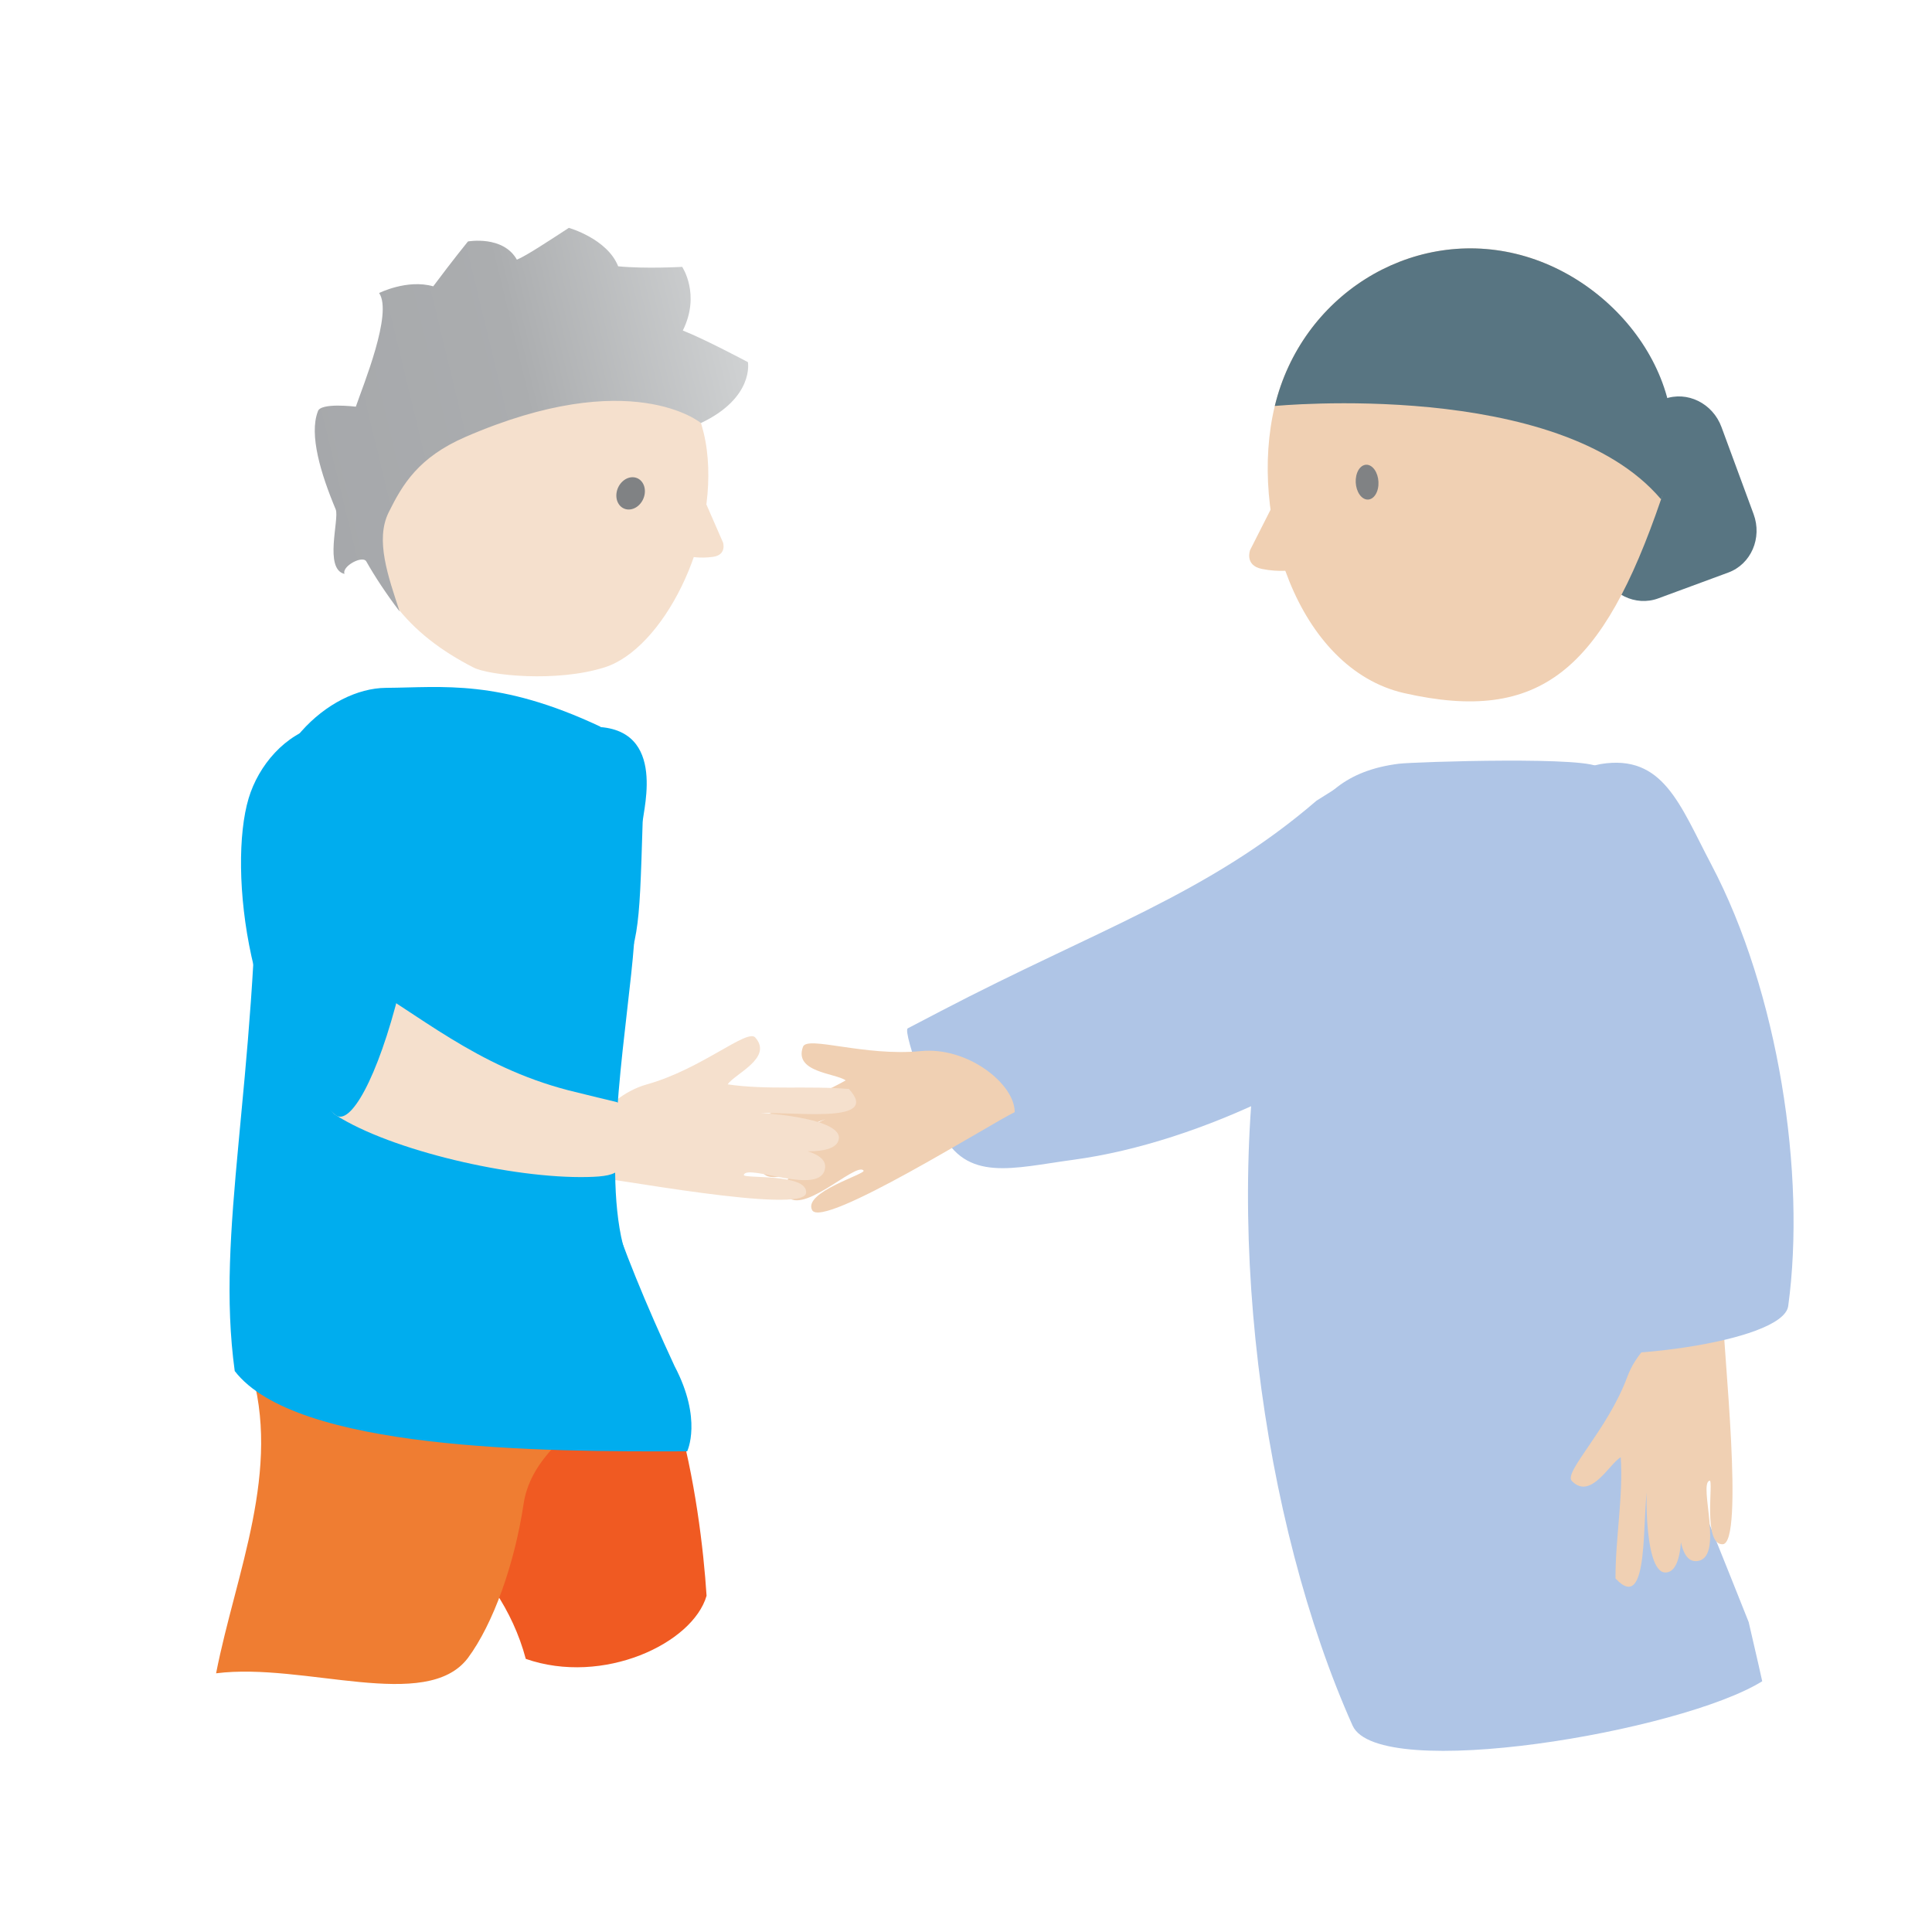 <?xml version="1.0" encoding="utf-8"?>
<!DOCTYPE svg PUBLIC "-//W3C//DTD SVG 1.1//EN" "http://www.w3.org/Graphics/SVG/1.1/DTD/svg11.dtd">
<svg version="1.1" xmlns="http://www.w3.org/2000/svg" xmlns:xlink="http://www.w3.org/1999/xlink" x="0px" y="0px" width="160px"
  height="160px" viewBox="0 0 160 160" enable-background="new 0 0 160 160" xml:space="preserve">
  <path fill="#587582" d="M145.225,42.576c0.729,1.978-0.209,4.145-2.095,4.84l-5.802,2.14
    c-1.885,0.695-4.005-0.344-4.735-2.322l-2.658-7.209c-0.728-1.978,0.209-4.145,2.095-4.84
    l5.802-2.14c1.886-0.695,4.005,0.345,4.734,2.322L145.225,42.576z"/>
  <path fill="#F0D0B3" d="M137.562,41.351c3.03-8.849-3.182-18.195-12.019-20.33
    c-8.832-2.136-17.774,3.508-19.97,12.601c-2.198,9.096,1.866,21.778,10.731,23.783
    C127.593,59.962,132.731,55.464,137.562,41.351z"/>
  <path fill="#808284" d="M112.751,41.144c0.454,0.429,1.03,0.236,1.287-0.433
    c0.257-0.67,0.097-1.564-0.357-1.996c-0.453-0.429-1.029-0.235-1.286,0.435
    C112.139,39.822,112.299,40.713,112.751,41.144z"/>
  <path fill="#AFC5E6" d="M145.939,139.235c-6.734,4.185-31.713,8.398-33.915,3.691
    c-7.548-16.862-10.985-42.328-6.988-61.968c1.865-9.165,2.069-16.62,10.821-17.71
    c1.217-0.151,16.418-0.652,16.57,0.375c0.001,0.007,1.21,2.081,0.845,5.707
    c-3.189,31.628,3.489,44.626,11.546,65.003C145.532,137.372,145.939,139.235,145.939,139.235z"/>
  <path fill="#AFC5E6" d="M111.327,64.871c3.328,2.689,9.904,14.676,7.894,16.632
    c-7.258,6.837-19.628,13.104-30.349,14.548c-5.003,0.675-8.837,1.892-10.946-2.376
    c-0.293-0.593-3.242-8.252-2.747-8.513c0.005-0.001,1.016-0.532,2.76-1.441
    c12.834-6.699,22.128-9.691,31.087-17.41C110.449,65.408,111.327,64.871,111.327,64.871z"/>
  <path fill="none" d="M130.083,63.122c4.832,1.283,4.447,5.458,5.097,9.608"/>
  <path fill="#587582" d="M137.562,41.351c3.602-8.625-3.182-18.195-12.019-20.33
    c-8.832-2.136-17.774,3.508-19.97,12.601C105.574,33.623,129.096,31.329,137.562,41.351z"/>
  <path fill="#F0D0B3" d="M60.823,93.478c2.956-1.456,6.397-2.393,9.213-4.005
    c-0.84-0.603-4.318-0.661-3.536-2.783c0.344-0.946,5.117,0.819,9.757,0.357
    c3.896-0.386,7.793,2.732,7.776,5.057c-1.883,0.885-15.949,9.737-16.779,8.109
    c-0.761-1.485,4.49-2.991,4.262-3.271c-0.626-0.778-5.367,4.088-6.493,1.888
    c-0.861-1.683,4.325-3.685,5.288-4.137c-1.007,0.569-6.331,4.057-7.228,2.3
    c-0.896-1.752,7.049-5.213,6.083-4.574C66.443,93.123,59.288,97.426,60.823,93.478"/>
  <path fill="#F0D0B3" d="M133.789,130.721c-0.015-3.295,0.649-6.799,0.433-10.036
    c-0.91,0.491-2.485,3.592-4.051,1.961c-0.7-0.724,2.977-4.241,4.592-8.616
    c1.359-3.672,5.868-5.81,7.951-4.777c-0.029,2.08,1.771,18.602-0.056,18.635
    c-1.669,0.034-0.723-5.346-1.075-5.264c-0.974,0.223,1.326,6.615-1.145,6.664
    c-1.89,0.037-1.42-5.502-1.404-6.566c0.071,1.154,0.875,7.468-1.097,7.506
    c-1.967,0.039-1.6-8.62-1.449-7.471C135.93,125.513,136.666,133.83,133.789,130.721"/>
  <path fill="#F5E0CD" d="M70.304,90.186c-3.285-0.282-6.829,0.095-10.039-0.384
    c0.563-0.868,3.782-2.185,2.283-3.881c-0.665-0.756-4.47,2.625-8.96,3.878
    c-3.771,1.054-6.269,5.375-5.409,7.536c2.076,0.142,18.396,3.278,18.579,1.461
    c0.169-1.66-5.27-1.156-5.159-1.499c0.301-0.953,6.485,1.859,6.734-0.601
    c0.191-1.88-5.368-1.862-6.429-1.932c1.145,0.165,7.373,1.481,7.569-0.483
    c0.2-1.957-8.461-2.296-7.327-2.052C64.938,91.897,73.167,93.306,70.304,90.186"/>
  <path fill="#F05A22" d="M25.269,118.021c7.723-5.066,15.389-14.482,22.902-12.362
    c7.514,2.122,9.864,18.981,10.344,26.496c-1.146,3.956-8.574,7.456-14.972,5.226
    c-2.19-8.188-9.545-13.069-16.874-18.202C25.793,118.459,25.269,118.021,25.269,118.021z"/>
  <path fill="#EF7D32" d="M20.309,111.414c9.208,0.702,22.524-2.258,28.302,2.991
    c2.912,2.628-4.391,4.418-5.248,10.138c-0.748,4.989-2.522,9.947-4.612,12.764
    c-3.439,4.542-13.553,0.343-20.855,1.269c1.63-8.319,5.486-16.848,2.814-25.389
    C20.458,112.079,20.309,111.414,20.309,111.414z"/>
  <path fill="#00ADEE" d="M42.055,86.034c-0.678,5.453,2.12,15.219,4.376,21.03
    c0,0,2.613,1.772,4.755,0.81c1.53-0.689,1.722-1.266,1.657-1.533
    c-0.001-0.002-1.027-2.348-1.259-3.283c-1.702-6.873,0.455-18.511,0.93-24.994
    C48.612,71.538,42.277,84.504,42.055,86.034z"/>
  <path fill="#00ADEE" d="M43.739,92.368c-6.096-7.043-5.322-21.6-2.597-27.061
    c1.269-2.547,4.465-4.915,7.427-5.1c6.799-0.424,4.687,6.8,4.653,7.88
    c-0.295,9.61-0.295,9.61-2.476,14.998C47.679,90.043,44.751,93.537,43.739,92.368z"/>
  <path fill="#00ADEE" d="M26.404,84.859c-2.833-3.518-4.293-7.653-4.653-14.981
    c-0.374-7.628,5.506-12.882,10.213-12.913c4.703-0.032,9.343-0.752,17.768,3.219
    c-1.769,6.079-4.584,25.559-7.394,26.386C39.989,87.261,27.078,85.694,26.404,84.859z"/>
  <path fill="#F5E0CD" d="M39.209,55.279c-5.409-2.779-8.524-6.512-10.184-13.678
    c-1.728-7.457,4.876-14.739,13.028-15.936c8.147-1.197,15.529,4.003,16.482,11.606
    c0.955,7.608-3.694,16.48-8.449,17.992C46.113,56.529,40.493,55.94,39.209,55.279z"/>
  <path fill="#808284" d="M52.862,41.88c-0.551,0.476-1.283,0.406-1.634-0.156
    c-0.351-0.564-0.189-1.409,0.362-1.885c0.551-0.479,1.282-0.407,1.633,0.156
    C53.573,40.559,53.411,41.404,52.862,41.88z"/>
  <linearGradient id="SVGID_1_" gradientUnits="userSpaceOnUse" x1="689.568" y1="-123.771" x2="726.728" y2="-123.771" gradientTransform="matrix(-0.972 0.235 0.235 0.972 761.078 -12.73)">
    <stop  offset="0" style="stop-color:#D0D2D3"/>
    <stop  offset="0.5" style="stop-color:#ABADAF"/>
    <stop  offset="1" style="stop-color:#A6A8AB"/>
  </linearGradient>
  <path fill="url(#SVGID_1_)" d="M27.806,42.197c-1.239-2.957-2.221-6.19-1.485-8.118
    c0.189-0.772,3.147-0.397,3.148-0.4c0.599-1.765,3.076-7.736,1.928-9.412
    c0,0,2.324-1.169,4.482-0.555c1.602-2.151,2.876-3.716,2.876-3.716s2.908-0.526,4.052,1.51
    c0.824-0.349,2.638-1.553,4.302-2.635c0,0,3.181,0.894,4.085,3.183
    c2.242,0.221,5.3,0.047,5.3,0.047s1.542,2.271,0.054,5.272
    c1.786,0.696,5.392,2.618,5.392,2.618s0.54,2.941-3.891,5.043c0,0-5.753-4.815-19.5,1.149
    c-3.904,1.695-5.218,3.943-6.359,6.244c-1.141,2.3-0.032,5.337,0.906,8.215
    c-1.141-1.513-2.041-2.876-2.746-4.122c-0.275-0.591-2.074,0.376-1.818,1.009
    C26.812,47.125,28.111,43.011,27.806,42.197z"/>
  <path fill="#F5E0CD" d="M58.338,41.404h-0.002c-0.024-0.054-0.087-0.086-0.152-0.07
    c-0.038,0.009-1.129,4.734-1.129,4.734s0.848,0.211,1.996,0.047
    c1.15-0.165,0.831-1.174,0.831-1.174L58.338,41.404z"/>
  <path fill="#F0D0B3" d="M105.771,41.131h0.002c0.036-0.068,0.12-0.104,0.202-0.077
    c0.047,0.014,1.093,6.151,1.093,6.151s-1.103,0.209-2.563-0.088
    c-1.461-0.297-0.975-1.568-0.975-1.568L105.771,41.131z"/>
  <path fill="#00ADEE" d="M55.865,113.135c-9.584-20.666-10.648-31.211-6.132-52.951
    c-0.976,4.699-3.438,11.633-5.198,11.836c-4.174,0.596-5.454-10.784-11.78-14.902
    c3.548,6.77,3.203,13.696-1.059,15.125c-2.524,0.847-7.18,0.054-8.531,1.892
    c-0.782-1.957-1.194-7.723-1.429-7.919c-0.146,0.665-0.445,1.464-0.394,2.142
    c-0.107,21.758-3.506,33.506-1.902,45.186c5.051,6.565,25.326,6.702,37.468,6.648
    C56.908,120.193,58.194,117.556,55.865,113.135z"/>
  <path fill="#F5E0CD" d="M27.782,92.333c4.623,2.969,14.7,5.278,20.857,5.143
    c2.847-0.061,3.192-0.503,3.197-3.468c0.003-2.12-0.492-2.668-0.79-2.745
    c-0.002,0-2.917-0.698-3.962-0.966c-7.683-1.993-12.337-6.287-17.979-9.52
    C21.534,81.477,26.498,91.471,27.782,92.333z"/>
  <path fill="#00ADEE" d="M27.782,92.333c-7.212-5.896-8.941-20.369-7.192-26.216
    c0.815-2.727,3.022-5.345,5.908-6.034c6.625-1.582,5.037,4.508,5.068,4.815
    c-0.001,0,0.024,0.63,0.176,1.698c1.355,9.518-0.336,10.229,1.355,15.392
    C31.267,89.367,28.98,93.311,27.782,92.333z"/>
  <path fill="#AFC5E6" d="M128.09,111.736c4.549,1.265,19.531-0.508,20.001-3.565
    c1.492-10.902-0.805-26.03-6.375-36.587c-2.599-4.926-3.963-9.152-9.147-8.31
    c-0.721,0.117-9.492,2.375-9.408,2.987c0.001,0.005,0.174,1.253,0.473,3.402
    c2.204,15.823,5.471,26.089,4.277,39.084C128.01,110.603,128.09,111.736,128.09,111.736z"/>

</svg>
